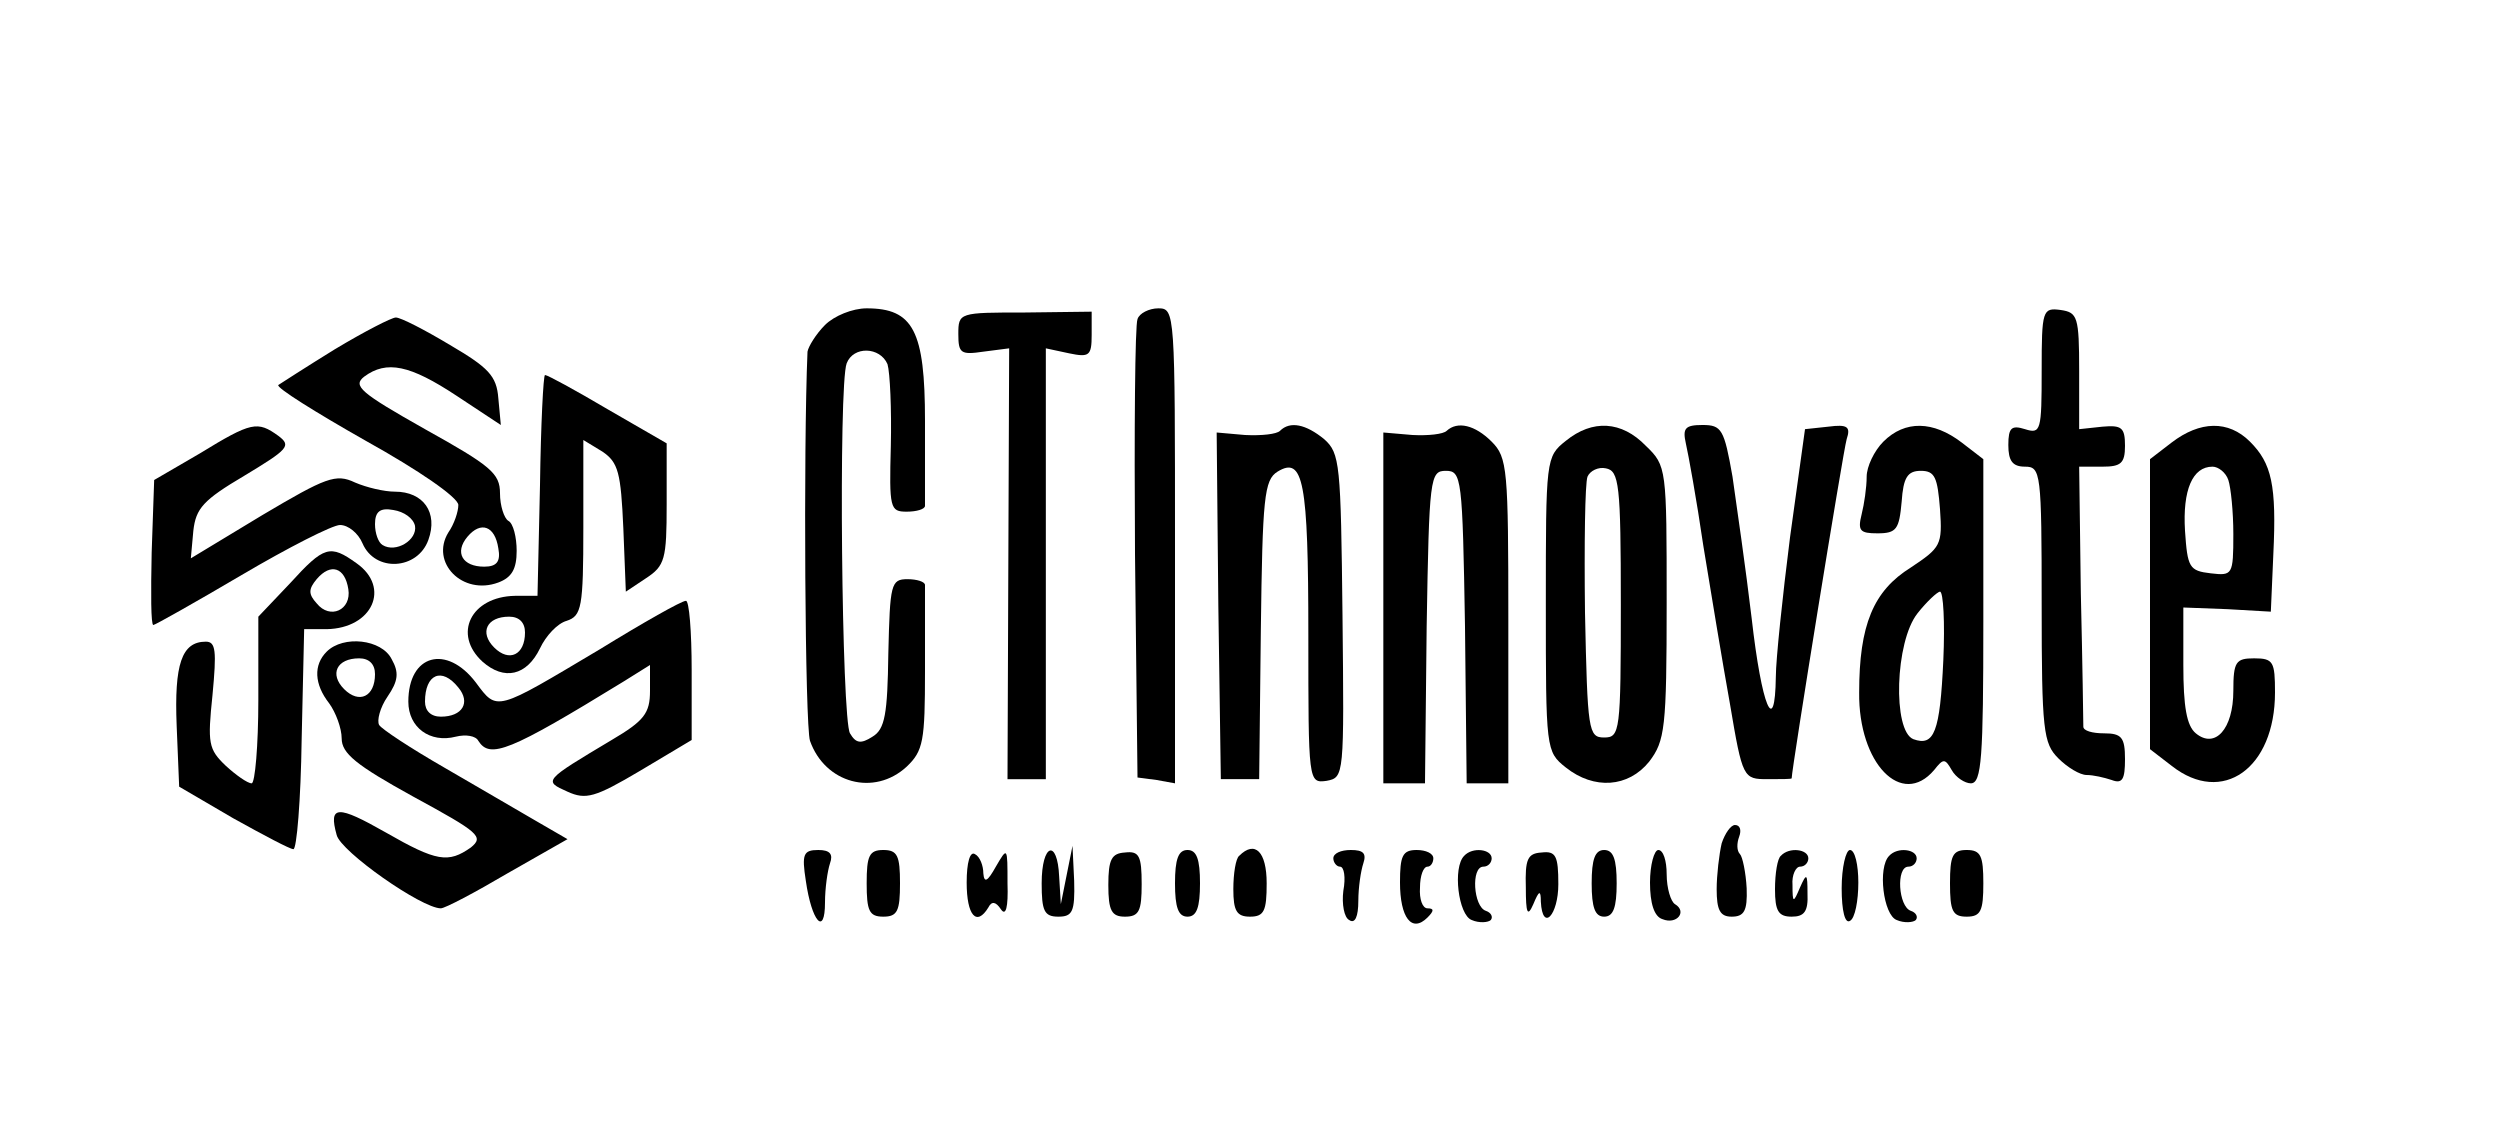 <?xml version="1.0" standalone="no"?>
<!DOCTYPE svg PUBLIC "-//W3C//DTD SVG 20010904//EN"
 "http://www.w3.org/TR/2001/REC-SVG-20010904/DTD/svg10.dtd">
<svg version="1.0" xmlns="http://www.w3.org/2000/svg"
 width="300pt" height="136pt" viewBox="0 0 300 136"
 preserveAspectRatio="xMidYMid meet">
<g transform="translate(0,136) scale(0.1,-0.1)"
fill="#000000" stroke="none">
<path d="M990 970 c-11 -11 -20 -26 -21 -32 -5 -117 -3 -449 3 -467 18 -51 77
-67 116 -31 20 19 22 31 22 115 0 52 0 98 0 103 0 4 -10 7 -21 7 -20 0 -21 -6
-23 -89 -1 -73 -4 -91 -19 -100 -14 -9 -20 -8 -27 4 -10 16 -14 418 -4 444 8
21 40 20 49 -1 3 -10 5 -54 4 -98 -2 -75 -1 -79 19 -79 12 0 22 3 22 7 0 4 0
50 0 102 0 108 -14 135 -70 135 -17 0 -39 -9 -50 -20z"/>
<path d="M1150 959 c0 -23 3 -25 30 -21 l31 4 -1 -258 -1 -259 23 0 23 0 0
258 0 259 28 -6 c24 -5 27 -3 27 22 l0 28 -80 -1 c-79 0 -80 0 -80 -26z"/>
<path d="M1365 977 c-3 -7 -4 -133 -3 -281 l3 -269 23 -3 22 -4 0 285 c0 280
0 285 -20 285 -11 0 -23 -6 -25 -13z"/>
<path d="M2450 915 c0 -72 -1 -76 -20 -70 -16 5 -20 2 -20 -19 0 -19 5 -26 20
-26 19 0 20 -7 20 -165 0 -152 2 -167 20 -185 11 -11 26 -20 34 -20 8 0 21 -3
30 -6 13 -5 16 1 16 25 0 26 -4 31 -25 31 -14 0 -25 3 -25 8 0 4 -1 76 -3 160
l-2 152 28 0 c22 0 27 4 27 25 0 22 -4 25 -27 23 l-28 -3 0 70 c0 65 -2 70
-22 73 -22 3 -23 0 -23 -73z"/>
<path d="M402 941 c-34 -21 -65 -41 -68 -43 -3 -3 45 -33 105 -67 63 -35 111
-68 111 -77 0 -8 -5 -23 -12 -33 -22 -36 17 -76 60 -60 16 6 22 16 22 38 0 16
-4 33 -10 36 -5 3 -10 18 -10 33 0 24 -11 33 -90 77 -78 44 -87 52 -73 63 27
20 55 14 111 -23 l53 -35 -3 32 c-2 27 -12 37 -58 64 -30 18 -59 33 -65 33 -5
0 -38 -17 -73 -38z m196 -239 c3 -16 -2 -22 -17 -22 -26 0 -36 17 -20 36 16
19 33 13 37 -14z"/>
<path d="M648 778 l-3 -133 -27 0 c-53 -1 -75 -46 -39 -79 26 -23 53 -17 69
16 7 15 21 30 32 33 18 6 20 16 20 112 l0 105 23 -14 c19 -13 22 -25 25 -92
l3 -76 24 16 c23 15 25 23 25 89 l0 73 -71 41 c-39 23 -72 41 -75 41 -2 0 -5
-60 -6 -132z m-18 -177 c0 -27 -19 -36 -37 -18 -18 18 -9 37 18 37 12 0 19 -7
19 -19z"/>
<path d="M240 816 l-55 -32 -3 -87 c-1 -48 -1 -87 2 -87 2 0 50 27 106 60 56
33 109 60 118 60 10 0 22 -10 27 -22 15 -35 66 -32 79 4 12 33 -6 58 -40 58
-13 0 -34 5 -48 11 -23 11 -35 6 -111 -39 l-86 -52 3 33 c3 27 12 37 61 66 53
32 57 36 41 48 -25 18 -32 17 -94 -21z m258 -87 c3 -17 -23 -33 -39 -23 -5 3
-9 14 -9 25 0 15 6 20 22 17 13 -2 24 -10 26 -19z"/>
<path d="M1536 843 c-4 -4 -22 -6 -42 -5 l-34 3 2 -208 3 -208 23 0 23 0 2
179 c2 159 4 180 20 190 31 19 37 -11 37 -196 0 -177 0 -178 22 -175 21 4 21
6 19 198 -2 183 -3 195 -22 212 -22 18 -41 22 -53 10z"/>
<path d="M1736 843 c-4 -4 -22 -6 -41 -5 l-35 3 0 -211 0 -210 25 0 25 0 2
188 c3 179 4 187 23 187 19 0 20 -8 23 -187 l2 -188 25 0 25 0 0 195 c0 182
-1 196 -20 215 -20 20 -41 25 -54 13z"/>
<path d="M1879 831 c-24 -19 -24 -22 -24 -196 0 -174 0 -177 24 -196 34 -27
75 -24 100 7 19 25 21 40 21 191 0 161 0 164 -25 188 -29 30 -64 32 -96 6z
m66 -196 c0 -153 -1 -160 -20 -160 -19 0 -20 8 -23 150 -1 82 0 155 3 163 3 7
13 12 22 10 16 -3 18 -19 18 -163z"/>
<path d="M2023 828 c3 -13 13 -68 21 -123 9 -55 23 -140 32 -190 15 -89 16
-90 45 -90 16 0 29 0 29 1 0 11 62 394 66 407 5 15 1 18 -22 15 l-28 -3 -18
-130 c-9 -71 -17 -147 -17 -167 -1 -74 -17 -36 -29 70 -7 59 -18 135 -23 170
-10 57 -13 62 -36 62 -21 0 -24 -4 -20 -22z"/>
<path d="M2260 830 c-11 -11 -20 -30 -20 -42 0 -13 -3 -33 -6 -45 -5 -20 -2
-23 19 -23 23 0 26 5 29 38 2 29 7 37 23 37 17 0 20 -8 23 -46 3 -43 1 -46
-35 -70 -45 -28 -62 -69 -62 -150 -1 -85 51 -139 90 -93 11 14 13 14 21 0 5
-9 16 -16 23 -16 13 0 15 31 15 194 l0 195 -26 20 c-34 26 -68 27 -94 1z m72
-262 c-4 -87 -11 -104 -36 -95 -25 10 -22 117 5 151 11 14 24 26 27 26 4 0 6
-37 4 -82z"/>
<path d="M2606 829 l-26 -20 0 -174 0 -174 26 -20 c61 -48 124 -3 124 88 0 37
-2 41 -25 41 -22 0 -25 -4 -25 -39 0 -46 -22 -70 -45 -51 -11 9 -15 32 -15 82
l0 69 53 -2 52 -3 3 69 c4 83 -2 109 -28 135 -26 26 -60 25 -94 -1z m68 -45
c3 -9 6 -38 6 -65 0 -49 -1 -50 -27 -47 -26 3 -28 7 -31 51 -3 49 9 77 33 77
7 0 16 -7 19 -16z"/>
<path d="M348 660 l-38 -40 0 -100 c0 -55 -4 -100 -8 -100 -5 0 -19 10 -31 21
-21 20 -22 27 -16 85 5 53 4 64 -8 64 -29 0 -38 -27 -35 -101 l3 -73 65 -38
c36 -20 68 -37 72 -37 4 -1 9 59 10 132 l3 132 27 0 c55 1 77 50 36 79 -32 23
-39 21 -80 -24z m70 -7 c4 -25 -22 -37 -38 -17 -10 11 -10 17 0 29 17 20 34
14 38 -12z"/>
<path d="M720 581 c-126 -75 -123 -75 -149 -40 -35 46 -81 34 -81 -23 0 -31
26 -50 57 -42 12 3 24 1 27 -5 14 -22 37 -13 174 71 l32 20 0 -31 c0 -27 -7
-36 -46 -59 -82 -49 -82 -49 -53 -62 22 -10 33 -7 87 25 l62 37 0 84 c0 46 -3
84 -7 83 -5 0 -51 -26 -103 -58z m-170 -46 c15 -18 5 -35 -21 -35 -12 0 -19 7
-19 18 0 33 20 42 40 17z"/>
<path d="M392 578 c-16 -16 -15 -39 3 -62 8 -11 15 -30 15 -42 0 -18 17 -32
86 -70 79 -43 85 -48 69 -61 -27 -19 -41 -17 -102 18 -58 33 -69 33 -59 -3 5
-20 102 -88 125 -88 5 0 41 19 80 42 l72 41 -38 22 c-21 12 -70 41 -110 64
-40 23 -75 46 -78 51 -3 5 1 21 10 34 13 19 14 29 5 45 -12 24 -58 29 -78 9z
m58 -27 c0 -27 -19 -36 -37 -18 -18 18 -9 37 18 37 12 0 19 -7 19 -19z"/>
<path d="M2066 348 c-3 -13 -6 -38 -6 -55 0 -25 4 -33 18 -33 15 0 19 7 18 34
-1 19 -5 38 -8 41 -4 4 -4 13 -1 21 3 8 1 14 -5 14 -5 0 -12 -10 -16 -22z"/>
<path d="M967 303 c7 -49 23 -67 23 -26 0 17 3 38 6 47 4 11 0 16 -14 16 -18
0 -20 -5 -15 -37z"/>
<path d="M1040 300 c0 -33 3 -40 20 -40 17 0 20 7 20 40 0 33 -3 40 -20 40
-17 0 -20 -7 -20 -40z"/>
<path d="M1160 301 c0 -40 12 -53 26 -30 4 8 9 7 15 -2 6 -9 9 2 8 31 0 44 0
44 -14 20 -10 -18 -14 -20 -15 -8 0 9 -4 20 -10 23 -6 4 -10 -10 -10 -34z"/>
<path d="M1250 300 c0 -33 3 -40 20 -40 17 0 20 6 19 43 l-2 42 -7 -35 -7 -35
-2 33 c-2 46 -21 40 -21 -8z"/>
<path d="M1330 298 c0 -31 4 -38 20 -38 17 0 20 7 20 39 0 34 -3 40 -20 38
-16 -1 -20 -8 -20 -39z"/>
<path d="M1410 300 c0 -29 4 -40 15 -40 11 0 15 11 15 40 0 29 -4 40 -15 40
-11 0 -15 -11 -15 -40z"/>
<path d="M1487 333 c-4 -3 -7 -21 -7 -40 0 -26 4 -33 20 -33 17 0 20 7 20 40
0 38 -14 52 -33 33z"/>
<path d="M1600 330 c0 -5 4 -10 8 -10 5 0 7 -13 4 -29 -2 -16 1 -32 7 -35 7
-5 11 4 11 23 0 16 3 36 6 45 4 12 0 16 -15 16 -12 0 -21 -4 -21 -10z"/>
<path d="M1680 301 c0 -42 14 -61 33 -42 8 8 8 11 0 11 -6 0 -10 11 -9 25 0
14 4 25 9 25 4 0 7 5 7 10 0 6 -9 10 -20 10 -17 0 -20 -7 -20 -39z"/>
<path d="M1757 333 c-14 -14 -7 -71 9 -77 9 -4 20 -3 23 0 3 4 0 9 -6 11 -15
5 -18 53 -3 53 6 0 10 5 10 10 0 11 -23 14 -33 3z"/>
<path d="M1831 295 c0 -31 2 -36 9 -20 7 17 9 17 9 3 2 -37 21 -16 21 21 0 34
-3 40 -20 38 -17 -1 -20 -8 -19 -42z"/>
<path d="M1910 300 c0 -29 4 -40 15 -40 11 0 15 11 15 40 0 29 -4 40 -15 40
-11 0 -15 -11 -15 -40z"/>
<path d="M1980 301 c0 -25 5 -41 15 -44 17 -7 30 9 15 18 -5 3 -10 19 -10 36
0 16 -4 29 -10 29 -5 0 -10 -18 -10 -39z"/>
<path d="M2137 333 c-4 -3 -7 -21 -7 -40 0 -26 4 -33 20 -33 15 0 20 6 19 28
0 24 -1 25 -9 7 -8 -19 -9 -19 -9 3 -1 12 4 22 9 22 6 0 10 5 10 10 0 11 -23
14 -33 3z"/>
<path d="M2210 294 c0 -27 4 -43 10 -39 6 3 10 24 10 46 0 21 -4 39 -10 39 -5
0 -10 -21 -10 -46z"/>
<path d="M2267 333 c-14 -14 -7 -71 9 -77 9 -4 20 -3 23 0 3 4 0 9 -6 11 -15
5 -18 53 -3 53 6 0 10 5 10 10 0 11 -23 14 -33 3z"/>
<path d="M2340 300 c0 -33 3 -40 20 -40 17 0 20 7 20 40 0 33 -3 40 -20 40
-17 0 -20 -7 -20 -40z"/>
</g>
</svg>
